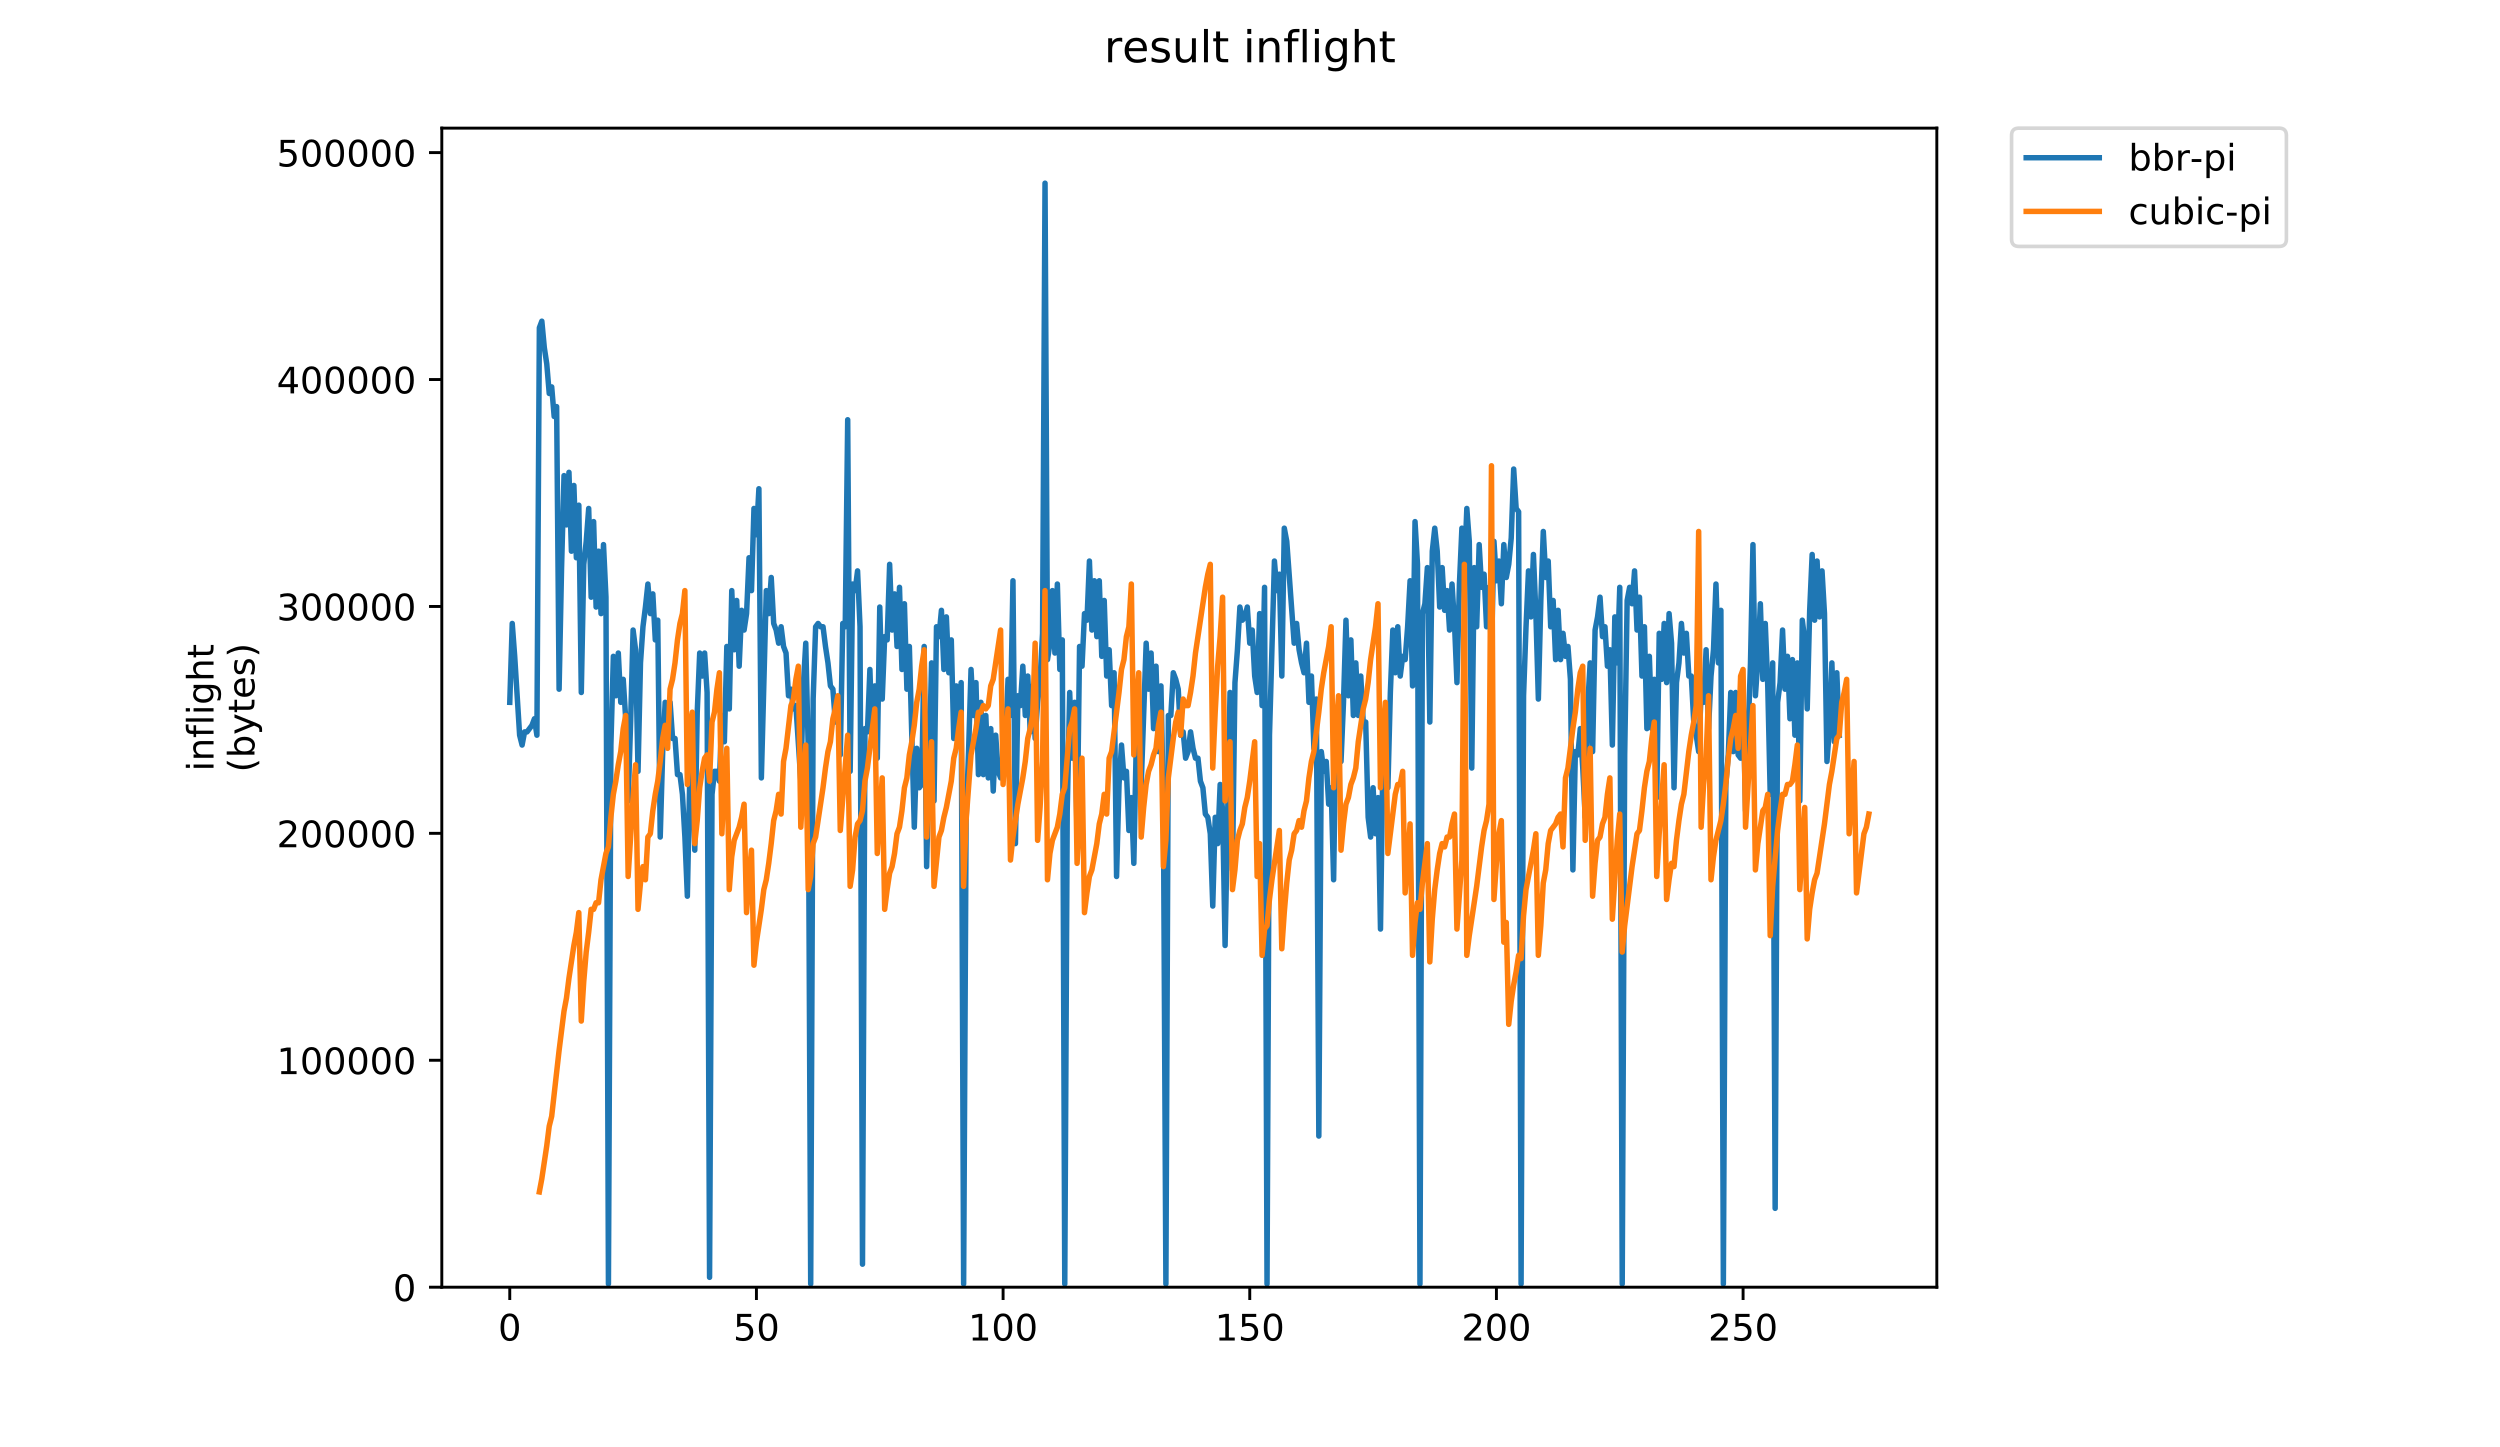 <?xml version="1.0" encoding="utf-8" standalone="no"?>
<!DOCTYPE svg PUBLIC "-//W3C//DTD SVG 1.1//EN"
  "http://www.w3.org/Graphics/SVG/1.1/DTD/svg11.dtd">
<!-- Created with matplotlib (https://matplotlib.org/) -->
<svg height="396pt" version="1.1" viewBox="0 0 684 396" width="684pt" xmlns="http://www.w3.org/2000/svg" xmlns:xlink="http://www.w3.org/1999/xlink">
 <defs>
  <style type="text/css">
*{stroke-linecap:butt;stroke-linejoin:round;}
  </style>
 </defs>
 <g id="figure_1">
  <g id="patch_1">
   <path d="M 0 396 
L 684 396 
L 684 0 
L 0 0 
z
" style="fill:#ffffff;"/>
  </g>
  <g id="axes_1">
   <g id="patch_2">
    <path d="M 120.879 352.174 
L 529.913 352.174 
L 529.913 35.062 
L 120.879 35.062 
z
" style="fill:#ffffff;"/>
   </g>
   <g id="matplotlib.axis_1">
    <g id="xtick_1">
     <g id="line2d_1">
      <defs>
       <path d="M 0 0 
L 0 3.5 
" id="m4c20ccc6e2" style="stroke:#000000;stroke-width:0.8;"/>
      </defs>
      <g>
       <use style="stroke:#000000;stroke-width:0.8;" x="139.471" xlink:href="#m4c20ccc6e2" y="352.174"/>
      </g>
     </g>
     <g id="text_1">
      <!-- 0 -->
      <defs>
       <path d="M 31.781 66.406 
Q 24.172 66.406 20.328 58.906 
Q 16.5 51.422 16.5 36.375 
Q 16.5 21.391 20.328 13.891 
Q 24.172 6.391 31.781 6.391 
Q 39.453 6.391 43.281 13.891 
Q 47.125 21.391 47.125 36.375 
Q 47.125 51.422 43.281 58.906 
Q 39.453 66.406 31.781 66.406 
z
M 31.781 74.219 
Q 44.047 74.219 50.516 64.516 
Q 56.984 54.828 56.984 36.375 
Q 56.984 17.969 50.516 8.266 
Q 44.047 -1.422 31.781 -1.422 
Q 19.531 -1.422 13.062 8.266 
Q 6.594 17.969 6.594 36.375 
Q 6.594 54.828 13.062 64.516 
Q 19.531 74.219 31.781 74.219 
z
" id="DejaVuSans-48"/>
      </defs>
      <g transform="translate(136.29 366.773)scale(0.1 -0.1)">
       <use xlink:href="#DejaVuSans-48"/>
      </g>
     </g>
    </g>
    <g id="xtick_2">
     <g id="line2d_2">
      <g>
       <use style="stroke:#000000;stroke-width:0.8;" x="206.959" xlink:href="#m4c20ccc6e2" y="352.174"/>
      </g>
     </g>
     <g id="text_2">
      <!-- 50 -->
      <defs>
       <path d="M 10.797 72.906 
L 49.516 72.906 
L 49.516 64.594 
L 19.828 64.594 
L 19.828 46.734 
Q 21.969 47.469 24.109 47.828 
Q 26.266 48.188 28.422 48.188 
Q 40.625 48.188 47.75 41.5 
Q 54.891 34.812 54.891 23.391 
Q 54.891 11.625 47.562 5.094 
Q 40.234 -1.422 26.906 -1.422 
Q 22.312 -1.422 17.547 -0.641 
Q 12.797 0.141 7.719 1.703 
L 7.719 11.625 
Q 12.109 9.234 16.797 8.062 
Q 21.484 6.891 26.703 6.891 
Q 35.156 6.891 40.078 11.328 
Q 45.016 15.766 45.016 23.391 
Q 45.016 31 40.078 35.438 
Q 35.156 39.891 26.703 39.891 
Q 22.75 39.891 18.812 39.016 
Q 14.891 38.141 10.797 36.281 
z
" id="DejaVuSans-53"/>
      </defs>
      <g transform="translate(200.596 366.773)scale(0.1 -0.1)">
       <use xlink:href="#DejaVuSans-53"/>
       <use x="63.623" xlink:href="#DejaVuSans-48"/>
      </g>
     </g>
    </g>
    <g id="xtick_3">
     <g id="line2d_3">
      <g>
       <use style="stroke:#000000;stroke-width:0.8;" x="274.446" xlink:href="#m4c20ccc6e2" y="352.174"/>
      </g>
     </g>
     <g id="text_3">
      <!-- 100 -->
      <defs>
       <path d="M 12.406 8.297 
L 28.516 8.297 
L 28.516 63.922 
L 10.984 60.406 
L 10.984 69.391 
L 28.422 72.906 
L 38.281 72.906 
L 38.281 8.297 
L 54.391 8.297 
L 54.391 0 
L 12.406 0 
z
" id="DejaVuSans-49"/>
      </defs>
      <g transform="translate(264.902 366.773)scale(0.1 -0.1)">
       <use xlink:href="#DejaVuSans-49"/>
       <use x="63.623" xlink:href="#DejaVuSans-48"/>
       <use x="127.246" xlink:href="#DejaVuSans-48"/>
      </g>
     </g>
    </g>
    <g id="xtick_4">
     <g id="line2d_4">
      <g>
       <use style="stroke:#000000;stroke-width:0.8;" x="341.934" xlink:href="#m4c20ccc6e2" y="352.174"/>
      </g>
     </g>
     <g id="text_4">
      <!-- 150 -->
      <g transform="translate(332.39 366.773)scale(0.1 -0.1)">
       <use xlink:href="#DejaVuSans-49"/>
       <use x="63.623" xlink:href="#DejaVuSans-53"/>
       <use x="127.246" xlink:href="#DejaVuSans-48"/>
      </g>
     </g>
    </g>
    <g id="xtick_5">
     <g id="line2d_5">
      <g>
       <use style="stroke:#000000;stroke-width:0.8;" x="409.421" xlink:href="#m4c20ccc6e2" y="352.174"/>
      </g>
     </g>
     <g id="text_5">
      <!-- 200 -->
      <defs>
       <path d="M 19.188 8.297 
L 53.609 8.297 
L 53.609 0 
L 7.328 0 
L 7.328 8.297 
Q 12.938 14.109 22.625 23.891 
Q 32.328 33.688 34.812 36.531 
Q 39.547 41.844 41.422 45.531 
Q 43.312 49.219 43.312 52.781 
Q 43.312 58.594 39.234 62.25 
Q 35.156 65.922 28.609 65.922 
Q 23.969 65.922 18.812 64.312 
Q 13.672 62.703 7.812 59.422 
L 7.812 69.391 
Q 13.766 71.781 18.938 73 
Q 24.125 74.219 28.422 74.219 
Q 39.75 74.219 46.484 68.547 
Q 53.219 62.891 53.219 53.422 
Q 53.219 48.922 51.531 44.891 
Q 49.859 40.875 45.406 35.406 
Q 44.188 33.984 37.641 27.219 
Q 31.109 20.453 19.188 8.297 
z
" id="DejaVuSans-50"/>
      </defs>
      <g transform="translate(399.877 366.773)scale(0.1 -0.1)">
       <use xlink:href="#DejaVuSans-50"/>
       <use x="63.623" xlink:href="#DejaVuSans-48"/>
       <use x="127.246" xlink:href="#DejaVuSans-48"/>
      </g>
     </g>
    </g>
    <g id="xtick_6">
     <g id="line2d_6">
      <g>
       <use style="stroke:#000000;stroke-width:0.8;" x="476.909" xlink:href="#m4c20ccc6e2" y="352.174"/>
      </g>
     </g>
     <g id="text_6">
      <!-- 250 -->
      <g transform="translate(467.365 366.773)scale(0.1 -0.1)">
       <use xlink:href="#DejaVuSans-50"/>
       <use x="63.623" xlink:href="#DejaVuSans-53"/>
       <use x="127.246" xlink:href="#DejaVuSans-48"/>
      </g>
     </g>
    </g>
   </g>
   <g id="matplotlib.axis_2">
    <g id="ytick_1">
     <g id="line2d_7">
      <defs>
       <path d="M 0 0 
L -3.5 0 
" id="mc39ac10257" style="stroke:#000000;stroke-width:0.8;"/>
      </defs>
      <g>
       <use style="stroke:#000000;stroke-width:0.8;" x="120.879" xlink:href="#mc39ac10257" y="352.174"/>
      </g>
     </g>
     <g id="text_7">
      <!-- 0 -->
      <g transform="translate(107.516 355.973)scale(0.1 -0.1)">
       <use xlink:href="#DejaVuSans-48"/>
      </g>
     </g>
    </g>
    <g id="ytick_2">
     <g id="line2d_8">
      <g>
       <use style="stroke:#000000;stroke-width:0.8;" x="120.879" xlink:href="#mc39ac10257" y="290.091"/>
      </g>
     </g>
     <g id="text_8">
      <!-- 100000 -->
      <g transform="translate(75.704 293.89)scale(0.1 -0.1)">
       <use xlink:href="#DejaVuSans-49"/>
       <use x="63.623" xlink:href="#DejaVuSans-48"/>
       <use x="127.246" xlink:href="#DejaVuSans-48"/>
       <use x="190.869" xlink:href="#DejaVuSans-48"/>
       <use x="254.492" xlink:href="#DejaVuSans-48"/>
       <use x="318.115" xlink:href="#DejaVuSans-48"/>
      </g>
     </g>
    </g>
    <g id="ytick_3">
     <g id="line2d_9">
      <g>
       <use style="stroke:#000000;stroke-width:0.8;" x="120.879" xlink:href="#mc39ac10257" y="228.007"/>
      </g>
     </g>
     <g id="text_9">
      <!-- 200000 -->
      <g transform="translate(75.704 231.806)scale(0.1 -0.1)">
       <use xlink:href="#DejaVuSans-50"/>
       <use x="63.623" xlink:href="#DejaVuSans-48"/>
       <use x="127.246" xlink:href="#DejaVuSans-48"/>
       <use x="190.869" xlink:href="#DejaVuSans-48"/>
       <use x="254.492" xlink:href="#DejaVuSans-48"/>
       <use x="318.115" xlink:href="#DejaVuSans-48"/>
      </g>
     </g>
    </g>
    <g id="ytick_4">
     <g id="line2d_10">
      <g>
       <use style="stroke:#000000;stroke-width:0.8;" x="120.879" xlink:href="#mc39ac10257" y="165.923"/>
      </g>
     </g>
     <g id="text_10">
      <!-- 300000 -->
      <defs>
       <path d="M 40.578 39.312 
Q 47.656 37.797 51.625 33 
Q 55.609 28.219 55.609 21.188 
Q 55.609 10.406 48.188 4.484 
Q 40.766 -1.422 27.094 -1.422 
Q 22.516 -1.422 17.656 -0.516 
Q 12.797 0.391 7.625 2.203 
L 7.625 11.719 
Q 11.719 9.328 16.594 8.109 
Q 21.484 6.891 26.812 6.891 
Q 36.078 6.891 40.938 10.547 
Q 45.797 14.203 45.797 21.188 
Q 45.797 27.641 41.281 31.266 
Q 36.766 34.906 28.719 34.906 
L 20.219 34.906 
L 20.219 43.016 
L 29.109 43.016 
Q 36.375 43.016 40.234 45.922 
Q 44.094 48.828 44.094 54.297 
Q 44.094 59.906 40.109 62.906 
Q 36.141 65.922 28.719 65.922 
Q 24.656 65.922 20.016 65.031 
Q 15.375 64.156 9.812 62.312 
L 9.812 71.094 
Q 15.438 72.656 20.344 73.438 
Q 25.25 74.219 29.594 74.219 
Q 40.828 74.219 47.359 69.109 
Q 53.906 64.016 53.906 55.328 
Q 53.906 49.266 50.438 45.094 
Q 46.969 40.922 40.578 39.312 
z
" id="DejaVuSans-51"/>
      </defs>
      <g transform="translate(75.704 169.723)scale(0.1 -0.1)">
       <use xlink:href="#DejaVuSans-51"/>
       <use x="63.623" xlink:href="#DejaVuSans-48"/>
       <use x="127.246" xlink:href="#DejaVuSans-48"/>
       <use x="190.869" xlink:href="#DejaVuSans-48"/>
       <use x="254.492" xlink:href="#DejaVuSans-48"/>
       <use x="318.115" xlink:href="#DejaVuSans-48"/>
      </g>
     </g>
    </g>
    <g id="ytick_5">
     <g id="line2d_11">
      <g>
       <use style="stroke:#000000;stroke-width:0.8;" x="120.879" xlink:href="#mc39ac10257" y="103.84"/>
      </g>
     </g>
     <g id="text_11">
      <!-- 400000 -->
      <defs>
       <path d="M 37.797 64.312 
L 12.891 25.391 
L 37.797 25.391 
z
M 35.203 72.906 
L 47.609 72.906 
L 47.609 25.391 
L 58.016 25.391 
L 58.016 17.188 
L 47.609 17.188 
L 47.609 0 
L 37.797 0 
L 37.797 17.188 
L 4.891 17.188 
L 4.891 26.703 
z
" id="DejaVuSans-52"/>
      </defs>
      <g transform="translate(75.704 107.639)scale(0.1 -0.1)">
       <use xlink:href="#DejaVuSans-52"/>
       <use x="63.623" xlink:href="#DejaVuSans-48"/>
       <use x="127.246" xlink:href="#DejaVuSans-48"/>
       <use x="190.869" xlink:href="#DejaVuSans-48"/>
       <use x="254.492" xlink:href="#DejaVuSans-48"/>
       <use x="318.115" xlink:href="#DejaVuSans-48"/>
      </g>
     </g>
    </g>
    <g id="ytick_6">
     <g id="line2d_12">
      <g>
       <use style="stroke:#000000;stroke-width:0.8;" x="120.879" xlink:href="#mc39ac10257" y="41.756"/>
      </g>
     </g>
     <g id="text_12">
      <!-- 500000 -->
      <g transform="translate(75.704 45.556)scale(0.1 -0.1)">
       <use xlink:href="#DejaVuSans-53"/>
       <use x="63.623" xlink:href="#DejaVuSans-48"/>
       <use x="127.246" xlink:href="#DejaVuSans-48"/>
       <use x="190.869" xlink:href="#DejaVuSans-48"/>
       <use x="254.492" xlink:href="#DejaVuSans-48"/>
       <use x="318.115" xlink:href="#DejaVuSans-48"/>
      </g>
     </g>
    </g>
    <g id="text_13">
     <!-- inflight -->
     <defs>
      <path d="M 9.422 54.688 
L 18.406 54.688 
L 18.406 0 
L 9.422 0 
z
M 9.422 75.984 
L 18.406 75.984 
L 18.406 64.594 
L 9.422 64.594 
z
" id="DejaVuSans-105"/>
      <path d="M 54.891 33.016 
L 54.891 0 
L 45.906 0 
L 45.906 32.719 
Q 45.906 40.484 42.875 44.328 
Q 39.844 48.188 33.797 48.188 
Q 26.516 48.188 22.312 43.547 
Q 18.109 38.922 18.109 30.906 
L 18.109 0 
L 9.078 0 
L 9.078 54.688 
L 18.109 54.688 
L 18.109 46.188 
Q 21.344 51.125 25.703 53.562 
Q 30.078 56 35.797 56 
Q 45.219 56 50.047 50.172 
Q 54.891 44.344 54.891 33.016 
z
" id="DejaVuSans-110"/>
      <path d="M 37.109 75.984 
L 37.109 68.5 
L 28.516 68.5 
Q 23.688 68.5 21.797 66.547 
Q 19.922 64.594 19.922 59.516 
L 19.922 54.688 
L 34.719 54.688 
L 34.719 47.703 
L 19.922 47.703 
L 19.922 0 
L 10.891 0 
L 10.891 47.703 
L 2.297 47.703 
L 2.297 54.688 
L 10.891 54.688 
L 10.891 58.5 
Q 10.891 67.625 15.141 71.797 
Q 19.391 75.984 28.609 75.984 
z
" id="DejaVuSans-102"/>
      <path d="M 9.422 75.984 
L 18.406 75.984 
L 18.406 0 
L 9.422 0 
z
" id="DejaVuSans-108"/>
      <path d="M 45.406 27.984 
Q 45.406 37.75 41.375 43.109 
Q 37.359 48.484 30.078 48.484 
Q 22.859 48.484 18.828 43.109 
Q 14.797 37.75 14.797 27.984 
Q 14.797 18.266 18.828 12.891 
Q 22.859 7.516 30.078 7.516 
Q 37.359 7.516 41.375 12.891 
Q 45.406 18.266 45.406 27.984 
z
M 54.391 6.781 
Q 54.391 -7.172 48.188 -13.984 
Q 42 -20.797 29.203 -20.797 
Q 24.469 -20.797 20.266 -20.094 
Q 16.062 -19.391 12.109 -17.922 
L 12.109 -9.188 
Q 16.062 -11.328 19.922 -12.344 
Q 23.781 -13.375 27.781 -13.375 
Q 36.625 -13.375 41.016 -8.766 
Q 45.406 -4.156 45.406 5.172 
L 45.406 9.625 
Q 42.625 4.781 38.281 2.391 
Q 33.938 0 27.875 0 
Q 17.828 0 11.672 7.656 
Q 5.516 15.328 5.516 27.984 
Q 5.516 40.672 11.672 48.328 
Q 17.828 56 27.875 56 
Q 33.938 56 38.281 53.609 
Q 42.625 51.219 45.406 46.391 
L 45.406 54.688 
L 54.391 54.688 
z
" id="DejaVuSans-103"/>
      <path d="M 54.891 33.016 
L 54.891 0 
L 45.906 0 
L 45.906 32.719 
Q 45.906 40.484 42.875 44.328 
Q 39.844 48.188 33.797 48.188 
Q 26.516 48.188 22.312 43.547 
Q 18.109 38.922 18.109 30.906 
L 18.109 0 
L 9.078 0 
L 9.078 75.984 
L 18.109 75.984 
L 18.109 46.188 
Q 21.344 51.125 25.703 53.562 
Q 30.078 56 35.797 56 
Q 45.219 56 50.047 50.172 
Q 54.891 44.344 54.891 33.016 
z
" id="DejaVuSans-104"/>
      <path d="M 18.312 70.219 
L 18.312 54.688 
L 36.812 54.688 
L 36.812 47.703 
L 18.312 47.703 
L 18.312 18.016 
Q 18.312 11.328 20.141 9.422 
Q 21.969 7.516 27.594 7.516 
L 36.812 7.516 
L 36.812 0 
L 27.594 0 
Q 17.188 0 13.234 3.875 
Q 9.281 7.766 9.281 18.016 
L 9.281 47.703 
L 2.688 47.703 
L 2.688 54.688 
L 9.281 54.688 
L 9.281 70.219 
z
" id="DejaVuSans-116"/>
     </defs>
     <g transform="translate(58.426 211.018)rotate(-90)scale(0.1 -0.1)">
      <use xlink:href="#DejaVuSans-105"/>
      <use x="27.783" xlink:href="#DejaVuSans-110"/>
      <use x="91.162" xlink:href="#DejaVuSans-102"/>
      <use x="126.367" xlink:href="#DejaVuSans-108"/>
      <use x="154.15" xlink:href="#DejaVuSans-105"/>
      <use x="181.934" xlink:href="#DejaVuSans-103"/>
      <use x="245.41" xlink:href="#DejaVuSans-104"/>
      <use x="308.789" xlink:href="#DejaVuSans-116"/>
     </g>
     <!-- (bytes) -->
     <defs>
      <path d="M 31 75.875 
Q 24.469 64.656 21.281 53.656 
Q 18.109 42.672 18.109 31.391 
Q 18.109 20.125 21.312 9.062 
Q 24.516 -2 31 -13.188 
L 23.188 -13.188 
Q 15.875 -1.703 12.234 9.375 
Q 8.594 20.453 8.594 31.391 
Q 8.594 42.281 12.203 53.312 
Q 15.828 64.359 23.188 75.875 
z
" id="DejaVuSans-40"/>
      <path d="M 48.688 27.297 
Q 48.688 37.203 44.609 42.844 
Q 40.531 48.484 33.406 48.484 
Q 26.266 48.484 22.188 42.844 
Q 18.109 37.203 18.109 27.297 
Q 18.109 17.391 22.188 11.75 
Q 26.266 6.109 33.406 6.109 
Q 40.531 6.109 44.609 11.75 
Q 48.688 17.391 48.688 27.297 
z
M 18.109 46.391 
Q 20.953 51.266 25.266 53.625 
Q 29.594 56 35.594 56 
Q 45.562 56 51.781 48.094 
Q 58.016 40.188 58.016 27.297 
Q 58.016 14.406 51.781 6.484 
Q 45.562 -1.422 35.594 -1.422 
Q 29.594 -1.422 25.266 0.953 
Q 20.953 3.328 18.109 8.203 
L 18.109 0 
L 9.078 0 
L 9.078 75.984 
L 18.109 75.984 
z
" id="DejaVuSans-98"/>
      <path d="M 32.172 -5.078 
Q 28.375 -14.844 24.75 -17.812 
Q 21.141 -20.797 15.094 -20.797 
L 7.906 -20.797 
L 7.906 -13.281 
L 13.188 -13.281 
Q 16.891 -13.281 18.938 -11.516 
Q 21 -9.766 23.484 -3.219 
L 25.094 0.875 
L 2.984 54.688 
L 12.5 54.688 
L 29.594 11.922 
L 46.688 54.688 
L 56.203 54.688 
z
" id="DejaVuSans-121"/>
      <path d="M 56.203 29.594 
L 56.203 25.203 
L 14.891 25.203 
Q 15.484 15.922 20.484 11.062 
Q 25.484 6.203 34.422 6.203 
Q 39.594 6.203 44.453 7.469 
Q 49.312 8.734 54.109 11.281 
L 54.109 2.781 
Q 49.266 0.734 44.188 -0.344 
Q 39.109 -1.422 33.891 -1.422 
Q 20.797 -1.422 13.156 6.188 
Q 5.516 13.812 5.516 26.812 
Q 5.516 40.234 12.766 48.109 
Q 20.016 56 32.328 56 
Q 43.359 56 49.781 48.891 
Q 56.203 41.797 56.203 29.594 
z
M 47.219 32.234 
Q 47.125 39.594 43.094 43.984 
Q 39.062 48.391 32.422 48.391 
Q 24.906 48.391 20.391 44.141 
Q 15.875 39.891 15.188 32.172 
z
" id="DejaVuSans-101"/>
      <path d="M 44.281 53.078 
L 44.281 44.578 
Q 40.484 46.531 36.375 47.5 
Q 32.281 48.484 27.875 48.484 
Q 21.188 48.484 17.844 46.438 
Q 14.5 44.391 14.5 40.281 
Q 14.5 37.156 16.891 35.375 
Q 19.281 33.594 26.516 31.984 
L 29.594 31.297 
Q 39.156 29.25 43.188 25.516 
Q 47.219 21.781 47.219 15.094 
Q 47.219 7.469 41.188 3.016 
Q 35.156 -1.422 24.609 -1.422 
Q 20.219 -1.422 15.453 -0.562 
Q 10.688 0.297 5.422 2 
L 5.422 11.281 
Q 10.406 8.688 15.234 7.391 
Q 20.062 6.109 24.812 6.109 
Q 31.156 6.109 34.562 8.281 
Q 37.984 10.453 37.984 14.406 
Q 37.984 18.062 35.516 20.016 
Q 33.062 21.969 24.703 23.781 
L 21.578 24.516 
Q 13.234 26.266 9.516 29.906 
Q 5.812 33.547 5.812 39.891 
Q 5.812 47.609 11.281 51.797 
Q 16.75 56 26.812 56 
Q 31.781 56 36.172 55.266 
Q 40.578 54.547 44.281 53.078 
z
" id="DejaVuSans-115"/>
      <path d="M 8.016 75.875 
L 15.828 75.875 
Q 23.141 64.359 26.781 53.312 
Q 30.422 42.281 30.422 31.391 
Q 30.422 20.453 26.781 9.375 
Q 23.141 -1.703 15.828 -13.188 
L 8.016 -13.188 
Q 14.5 -2 17.703 9.062 
Q 20.906 20.125 20.906 31.391 
Q 20.906 42.672 17.703 53.656 
Q 14.5 64.656 8.016 75.875 
z
" id="DejaVuSans-41"/>
     </defs>
     <g transform="translate(69.624 211.295)rotate(-90)scale(0.1 -0.1)">
      <use xlink:href="#DejaVuSans-40"/>
      <use x="39.014" xlink:href="#DejaVuSans-98"/>
      <use x="102.49" xlink:href="#DejaVuSans-121"/>
      <use x="161.67" xlink:href="#DejaVuSans-116"/>
      <use x="200.879" xlink:href="#DejaVuSans-101"/>
      <use x="262.402" xlink:href="#DejaVuSans-115"/>
      <use x="314.502" xlink:href="#DejaVuSans-41"/>
     </g>
    </g>
   </g>
   <g id="line2d_13">
    <path clip-path="url(#p85353bf2c6)" d="M 139.471 192.158 
L 140.146 170.582 
L 140.821 179.572 
L 142.171 201.147 
L 142.845 203.844 
L 143.52 200.248 
L 144.195 200.248 
L 145.545 198.45 
L 146.22 196.652 
L 146.895 201.147 
L 147.57 89.675 
L 148.244 87.877 
L 148.919 95.069 
L 149.594 99.564 
L 150.269 107.654 
L 150.944 105.856 
L 151.619 113.947 
L 152.294 111.25 
L 152.969 188.562 
L 153.643 155.3 
L 154.318 130.129 
L 154.993 143.613 
L 155.668 129.23 
L 156.343 150.805 
L 157.018 132.825 
L 157.693 152.603 
L 158.368 138.219 
L 159.042 189.461 
L 159.717 154.401 
L 160.392 148.108 
L 161.067 139.118 
L 161.742 163.39 
L 162.417 142.714 
L 163.092 166.087 
L 163.767 150.805 
L 164.441 167.885 
L 165.116 149.007 
L 165.791 163.39 
L 166.466 351.275 
L 167.141 203.844 
L 167.816 179.572 
L 168.491 190.36 
L 169.166 178.673 
L 169.84 192.158 
L 170.515 185.865 
L 171.19 196.652 
L 171.865 219.127 
L 172.54 197.551 
L 173.215 172.38 
L 173.89 177.774 
L 174.565 211.036 
L 175.239 181.37 
L 175.914 171.481 
L 176.589 166.087 
L 177.264 159.795 
L 177.939 167.885 
L 178.614 162.491 
L 179.289 175.077 
L 179.964 169.683 
L 180.638 229.015 
L 181.313 205.642 
L 181.988 192.158 
L 182.663 195.753 
L 183.338 192.158 
L 184.013 202.046 
L 184.688 202.046 
L 185.363 211.935 
L 186.037 211.935 
L 186.712 217.329 
L 187.387 229.015 
L 188.062 245.197 
L 188.737 211.935 
L 189.412 207.44 
L 190.087 232.611 
L 190.762 194.854 
L 191.436 178.673 
L 192.111 184.966 
L 192.786 178.673 
L 193.461 189.461 
L 194.136 349.477 
L 194.811 217.329 
L 195.486 211.036 
L 196.161 211.036 
L 196.835 213.733 
L 197.51 195.753 
L 198.185 202.945 
L 198.86 176.875 
L 199.535 193.955 
L 200.21 161.593 
L 200.885 177.774 
L 201.56 164.289 
L 202.234 182.269 
L 202.909 166.986 
L 203.584 172.38 
L 204.259 167.885 
L 204.934 152.603 
L 205.609 161.593 
L 206.284 139.118 
L 206.959 146.31 
L 207.633 133.724 
L 208.308 212.834 
L 209.658 161.593 
L 210.333 167.885 
L 211.008 157.997 
L 211.683 170.582 
L 212.358 172.38 
L 213.032 175.976 
L 213.707 171.481 
L 214.382 176.875 
L 215.057 178.673 
L 215.732 190.36 
L 216.407 188.562 
L 217.082 193.955 
L 217.757 193.056 
L 219.106 213.733 
L 219.781 187.663 
L 220.456 175.976 
L 221.131 204.743 
L 221.806 351.275 
L 222.481 191.259 
L 223.156 171.481 
L 223.83 170.582 
L 224.505 171.481 
L 225.18 171.481 
L 225.855 176.875 
L 226.53 181.37 
L 227.205 187.663 
L 227.88 188.562 
L 228.555 197.551 
L 229.229 192.158 
L 229.904 206.541 
L 230.579 170.582 
L 231.254 171.481 
L 231.929 114.846 
L 232.604 211.036 
L 233.279 159.795 
L 233.954 161.593 
L 234.628 156.199 
L 235.303 171.481 
L 235.978 345.881 
L 236.653 199.349 
L 237.328 200.248 
L 238.003 183.168 
L 238.678 203.844 
L 239.353 187.663 
L 240.027 207.44 
L 240.702 166.087 
L 241.377 191.259 
L 242.052 174.178 
L 242.727 175.077 
L 243.402 154.401 
L 244.077 172.38 
L 244.752 162.491 
L 245.426 176.875 
L 246.101 160.694 
L 246.776 183.168 
L 247.451 165.188 
L 248.126 188.562 
L 248.801 176.875 
L 250.151 226.318 
L 250.825 204.743 
L 251.5 215.531 
L 252.175 214.632 
L 252.85 176.875 
L 253.525 237.106 
L 254.875 181.37 
L 255.55 219.127 
L 256.224 171.481 
L 256.899 174.178 
L 257.574 166.986 
L 258.249 183.168 
L 258.924 168.784 
L 259.599 184.067 
L 260.274 175.077 
L 260.949 202.046 
L 261.623 187.663 
L 262.298 198.45 
L 262.973 186.764 
L 263.648 351.275 
L 264.323 224.52 
L 264.998 205.642 
L 265.673 183.168 
L 266.348 195.753 
L 267.022 186.764 
L 267.697 211.935 
L 268.372 192.158 
L 269.047 211.935 
L 269.722 195.753 
L 270.397 212.834 
L 271.072 199.349 
L 271.747 216.43 
L 272.421 201.147 
L 273.096 211.036 
L 273.771 212.834 
L 274.446 210.137 
L 275.121 202.945 
L 275.796 185.865 
L 276.471 195.753 
L 277.146 158.896 
L 277.82 230.813 
L 278.495 190.36 
L 279.17 193.056 
L 279.845 182.269 
L 280.52 195.753 
L 281.195 184.966 
L 281.87 200.248 
L 282.545 187.663 
L 283.219 202.046 
L 283.894 192.158 
L 284.569 185.865 
L 285.244 173.279 
L 285.919 50.12 
L 286.594 180.471 
L 287.269 175.976 
L 287.944 161.593 
L 288.618 178.673 
L 289.293 159.795 
L 289.968 183.168 
L 290.643 175.077 
L 291.318 351.275 
L 291.993 221.824 
L 292.668 189.461 
L 293.343 207.44 
L 294.017 192.158 
L 294.692 229.015 
L 295.367 176.875 
L 296.042 182.269 
L 296.717 167.885 
L 297.392 169.683 
L 298.067 153.502 
L 298.742 172.38 
L 299.416 158.896 
L 300.091 174.178 
L 300.766 158.896 
L 301.441 179.572 
L 302.116 164.289 
L 302.791 184.966 
L 303.466 177.774 
L 304.141 193.056 
L 304.815 184.067 
L 305.49 239.803 
L 306.165 214.632 
L 306.84 203.844 
L 307.515 212.834 
L 308.19 211.036 
L 308.865 227.217 
L 309.54 218.228 
L 310.214 236.207 
L 310.889 202.945 
L 312.239 214.632 
L 313.589 175.976 
L 314.264 188.562 
L 314.939 178.673 
L 315.613 199.349 
L 316.288 182.269 
L 316.963 205.642 
L 317.638 187.663 
L 318.313 221.824 
L 318.988 351.275 
L 319.663 195.753 
L 320.338 195.753 
L 321.012 184.067 
L 321.687 185.865 
L 322.362 188.562 
L 323.037 201.147 
L 323.712 200.248 
L 324.387 207.44 
L 325.062 205.642 
L 325.737 200.248 
L 326.411 204.743 
L 327.086 207.44 
L 327.761 207.44 
L 328.436 213.733 
L 329.111 215.531 
L 329.786 222.722 
L 330.461 223.621 
L 331.136 228.116 
L 331.81 247.894 
L 332.485 223.621 
L 333.16 230.813 
L 333.835 214.632 
L 334.51 221.824 
L 335.185 258.681 
L 336.535 189.461 
L 337.209 238.005 
L 337.884 186.764 
L 338.559 177.774 
L 339.234 166.087 
L 339.909 169.683 
L 340.584 168.784 
L 341.259 166.087 
L 341.934 175.976 
L 342.608 172.38 
L 343.283 184.966 
L 343.958 189.461 
L 344.633 167.885 
L 345.308 193.056 
L 345.983 160.694 
L 346.658 351.275 
L 347.333 201.147 
L 348.682 153.502 
L 349.357 161.593 
L 350.032 157.098 
L 350.707 184.966 
L 351.382 144.512 
L 352.057 148.108 
L 354.081 175.976 
L 354.756 170.582 
L 355.431 177.774 
L 356.106 181.37 
L 356.781 184.067 
L 357.456 175.976 
L 358.131 192.158 
L 358.805 184.966 
L 359.48 204.743 
L 360.155 191.259 
L 360.83 310.822 
L 361.505 205.642 
L 362.18 211.036 
L 362.855 208.339 
L 363.53 220.026 
L 364.204 215.531 
L 364.879 240.702 
L 365.554 194.854 
L 366.904 208.339 
L 367.579 192.158 
L 368.254 169.683 
L 368.929 190.36 
L 369.603 175.077 
L 370.278 195.753 
L 370.953 181.37 
L 371.628 195.753 
L 372.303 184.966 
L 372.978 197.551 
L 373.653 197.551 
L 374.328 223.621 
L 375.002 229.015 
L 375.677 215.531 
L 376.352 228.116 
L 377.027 218.228 
L 377.702 254.186 
L 378.377 206.541 
L 379.052 210.137 
L 379.727 215.531 
L 380.401 189.461 
L 381.076 172.38 
L 381.751 184.067 
L 382.426 171.481 
L 383.101 184.966 
L 383.776 179.572 
L 384.451 180.471 
L 385.126 171.481 
L 385.8 158.896 
L 386.475 187.663 
L 387.15 142.714 
L 387.825 154.401 
L 388.5 351.275 
L 389.175 167.885 
L 389.85 165.188 
L 390.525 155.3 
L 391.199 197.551 
L 391.874 150.805 
L 392.549 144.512 
L 393.224 150.805 
L 393.899 166.087 
L 394.574 155.3 
L 395.249 166.986 
L 395.924 161.593 
L 396.598 172.38 
L 397.273 159.795 
L 397.948 170.582 
L 398.623 186.764 
L 399.298 159.795 
L 399.973 144.512 
L 400.648 156.199 
L 401.323 139.118 
L 401.997 148.108 
L 402.672 210.137 
L 403.347 155.3 
L 404.022 171.481 
L 404.697 149.007 
L 405.372 160.694 
L 406.047 157.098 
L 406.722 171.481 
L 407.396 160.694 
L 408.071 178.673 
L 408.746 148.108 
L 409.421 158.896 
L 410.096 153.502 
L 410.771 165.188 
L 411.446 149.007 
L 412.121 157.997 
L 412.795 154.401 
L 413.47 147.209 
L 414.145 128.331 
L 414.82 139.118 
L 415.495 140.017 
L 416.17 351.275 
L 416.845 190.36 
L 417.52 171.481 
L 418.194 156.199 
L 418.869 168.784 
L 419.544 151.704 
L 420.219 167.885 
L 420.894 191.259 
L 421.569 164.289 
L 422.244 145.411 
L 422.919 157.997 
L 423.593 153.502 
L 424.268 171.481 
L 424.943 164.289 
L 425.618 180.471 
L 426.293 166.986 
L 426.968 180.471 
L 427.643 173.279 
L 428.318 179.572 
L 428.992 176.875 
L 429.667 185.865 
L 430.342 238.005 
L 431.017 205.642 
L 431.692 206.541 
L 432.367 199.349 
L 433.042 210.137 
L 433.717 223.621 
L 434.391 193.056 
L 435.066 181.37 
L 435.741 205.642 
L 436.416 172.38 
L 437.091 168.784 
L 437.766 163.39 
L 438.441 174.178 
L 439.116 171.481 
L 439.79 182.269 
L 440.465 177.774 
L 441.14 203.844 
L 441.815 168.784 
L 442.49 181.37 
L 443.165 160.694 
L 443.84 351.275 
L 444.515 206.541 
L 445.189 164.289 
L 445.864 160.694 
L 446.539 165.188 
L 447.214 156.199 
L 447.889 172.38 
L 448.564 163.39 
L 449.239 184.966 
L 449.914 171.481 
L 450.588 199.349 
L 451.263 179.572 
L 451.938 199.349 
L 452.613 185.865 
L 453.288 218.228 
L 453.963 173.279 
L 454.638 185.865 
L 455.313 170.582 
L 455.987 186.764 
L 456.662 167.885 
L 457.337 175.976 
L 458.012 215.531 
L 458.687 186.764 
L 459.362 181.37 
L 460.037 170.582 
L 460.712 178.673 
L 461.386 173.279 
L 462.061 184.966 
L 462.736 184.966 
L 463.411 197.551 
L 464.086 201.147 
L 464.761 205.642 
L 465.436 189.461 
L 466.111 192.158 
L 466.785 177.774 
L 467.46 199.349 
L 468.135 184.966 
L 468.81 177.774 
L 469.485 159.795 
L 470.16 181.37 
L 470.835 166.986 
L 471.51 351.275 
L 472.184 214.632 
L 472.859 206.541 
L 473.534 189.461 
L 474.209 205.642 
L 474.884 189.461 
L 475.559 206.541 
L 476.234 207.44 
L 476.909 191.259 
L 477.583 221.824 
L 478.933 181.37 
L 479.608 149.007 
L 480.283 190.36 
L 480.958 180.471 
L 481.633 165.188 
L 482.308 185.865 
L 482.982 170.582 
L 483.657 187.663 
L 484.332 217.329 
L 485.007 181.37 
L 485.682 330.599 
L 486.357 192.158 
L 487.032 186.764 
L 487.707 172.38 
L 488.381 188.562 
L 489.056 179.572 
L 489.731 196.652 
L 490.406 180.471 
L 491.081 201.147 
L 491.756 181.37 
L 492.431 219.127 
L 493.106 169.683 
L 493.78 175.077 
L 494.455 193.955 
L 495.13 166.986 
L 495.805 151.704 
L 496.48 169.683 
L 497.155 153.502 
L 497.83 168.784 
L 498.505 156.199 
L 499.179 167.885 
L 499.854 208.339 
L 500.529 199.349 
L 501.204 181.37 
L 501.879 202.945 
L 502.554 184.067 
L 503.229 201.147 
L 503.229 201.147 
" style="fill:none;stroke:#1f77b4;stroke-linecap:square;stroke-width:1.5;"/>
   </g>
   <g id="line2d_14">
    <path clip-path="url(#p85353bf2c6)" d="M 147.563 326.104 
L 148.238 322.508 
L 149.587 313.518 
L 150.262 308.125 
L 150.937 305.428 
L 152.962 287.448 
L 154.312 276.661 
L 154.986 273.065 
L 155.661 267.671 
L 157.011 258.681 
L 157.686 255.085 
L 158.361 249.692 
L 159.036 279.358 
L 159.711 268.57 
L 160.385 260.479 
L 161.06 255.085 
L 161.735 248.793 
L 162.41 248.793 
L 163.085 246.995 
L 163.76 246.995 
L 164.435 240.702 
L 165.784 233.51 
L 166.459 231.712 
L 167.134 223.621 
L 167.809 217.329 
L 168.484 213.733 
L 169.159 209.238 
L 169.834 205.642 
L 170.509 199.349 
L 171.183 195.753 
L 171.858 239.803 
L 173.208 218.228 
L 173.883 209.238 
L 174.558 248.793 
L 175.233 241.601 
L 175.908 237.106 
L 176.582 240.702 
L 177.257 229.015 
L 177.932 228.116 
L 178.607 221.824 
L 179.282 217.329 
L 179.957 213.733 
L 180.632 208.339 
L 181.307 202.046 
L 181.981 198.45 
L 182.656 204.743 
L 183.331 188.562 
L 184.006 185.865 
L 184.681 181.37 
L 185.356 175.077 
L 186.031 170.582 
L 186.706 167.885 
L 187.38 161.593 
L 188.055 214.632 
L 188.73 199.349 
L 189.405 194.854 
L 190.08 230.813 
L 190.755 224.52 
L 191.43 215.531 
L 192.105 211.036 
L 192.779 207.44 
L 193.454 206.541 
L 194.129 213.733 
L 194.804 197.551 
L 195.479 194.854 
L 196.154 188.562 
L 196.829 184.067 
L 197.504 228.116 
L 198.178 213.733 
L 198.853 204.743 
L 199.528 243.399 
L 200.203 234.409 
L 200.878 229.914 
L 202.228 226.318 
L 202.903 223.621 
L 203.577 220.026 
L 204.252 249.692 
L 204.927 239.803 
L 205.602 232.611 
L 206.277 264.075 
L 206.952 257.782 
L 208.302 248.793 
L 208.976 243.399 
L 209.651 240.702 
L 210.326 236.207 
L 211.001 230.813 
L 211.676 224.52 
L 212.351 221.824 
L 213.026 217.329 
L 213.701 222.722 
L 214.375 208.339 
L 215.05 204.743 
L 216.4 193.056 
L 217.075 191.259 
L 217.75 185.865 
L 218.425 182.269 
L 219.1 226.318 
L 219.774 213.733 
L 220.449 203.844 
L 221.124 243.399 
L 221.799 239.803 
L 222.474 230.813 
L 223.149 229.015 
L 225.173 215.531 
L 225.848 210.137 
L 226.523 205.642 
L 227.198 202.945 
L 227.873 196.652 
L 228.548 193.955 
L 229.223 190.36 
L 229.898 227.217 
L 231.922 201.147 
L 232.597 242.5 
L 233.272 238.005 
L 233.947 229.015 
L 234.622 225.419 
L 235.297 224.52 
L 235.971 221.824 
L 236.646 213.733 
L 237.321 210.137 
L 239.346 193.955 
L 240.021 233.51 
L 241.37 212.834 
L 242.045 248.793 
L 242.72 243.399 
L 243.395 238.904 
L 244.07 237.106 
L 244.745 233.51 
L 245.42 228.116 
L 246.095 226.318 
L 246.769 221.824 
L 247.444 215.531 
L 248.119 212.834 
L 248.794 206.541 
L 249.469 202.945 
L 250.144 198.45 
L 250.819 192.158 
L 251.494 188.562 
L 252.168 182.269 
L 252.843 177.774 
L 253.518 229.015 
L 254.193 213.733 
L 254.868 202.945 
L 255.543 242.5 
L 256.893 229.015 
L 257.567 227.217 
L 258.242 223.621 
L 258.917 220.925 
L 260.267 213.733 
L 260.942 207.44 
L 261.617 204.743 
L 262.292 199.349 
L 262.966 194.854 
L 263.641 242.5 
L 264.316 224.52 
L 265.666 206.541 
L 267.016 199.349 
L 267.691 194.854 
L 268.365 194.854 
L 269.04 193.056 
L 269.715 193.955 
L 270.39 193.056 
L 271.065 187.663 
L 271.74 185.865 
L 273.764 172.38 
L 274.439 214.632 
L 275.789 193.955 
L 276.464 235.308 
L 277.139 229.015 
L 278.489 220.026 
L 279.838 212.834 
L 280.513 208.339 
L 281.188 202.046 
L 281.863 199.349 
L 282.538 195.753 
L 283.213 175.976 
L 283.888 229.914 
L 284.562 220.925 
L 285.237 208.339 
L 285.912 161.593 
L 286.587 240.702 
L 287.262 233.51 
L 287.937 229.914 
L 289.287 226.318 
L 289.961 222.722 
L 290.636 217.329 
L 291.311 215.531 
L 292.661 199.349 
L 293.336 197.551 
L 294.011 193.955 
L 294.686 236.207 
L 295.36 224.52 
L 296.035 207.44 
L 296.71 249.692 
L 297.385 244.298 
L 298.06 239.803 
L 298.735 238.005 
L 300.085 230.813 
L 300.759 225.419 
L 301.434 222.722 
L 302.109 217.329 
L 302.784 222.722 
L 303.459 207.44 
L 304.134 205.642 
L 306.158 189.461 
L 306.833 183.168 
L 307.508 180.471 
L 308.183 174.178 
L 308.858 171.481 
L 309.533 159.795 
L 310.208 206.541 
L 310.883 193.056 
L 311.557 184.067 
L 312.232 229.015 
L 312.907 220.925 
L 313.582 214.632 
L 314.257 211.036 
L 314.932 209.238 
L 315.607 206.541 
L 316.282 204.743 
L 316.956 198.45 
L 317.631 194.854 
L 318.306 237.106 
L 318.981 229.914 
L 319.656 212.834 
L 321.006 202.046 
L 321.681 197.551 
L 322.355 194.854 
L 323.03 201.147 
L 323.705 191.259 
L 324.38 193.056 
L 325.055 193.056 
L 325.73 189.461 
L 326.405 184.966 
L 327.08 178.673 
L 329.779 160.694 
L 330.454 157.098 
L 331.129 154.401 
L 331.804 210.137 
L 332.479 194.854 
L 333.153 182.269 
L 333.828 174.178 
L 334.503 163.39 
L 335.178 219.127 
L 335.853 208.339 
L 336.528 202.945 
L 337.203 243.399 
L 337.878 238.005 
L 338.552 229.914 
L 339.227 227.217 
L 339.902 225.419 
L 340.577 220.925 
L 341.252 218.228 
L 341.927 213.733 
L 343.277 202.945 
L 343.951 239.803 
L 344.626 230.813 
L 345.301 261.378 
L 345.976 254.186 
L 346.651 253.287 
L 347.326 246.096 
L 348.001 240.702 
L 350.025 227.217 
L 350.7 259.58 
L 351.375 249.692 
L 352.05 241.601 
L 352.725 235.308 
L 353.4 232.611 
L 354.075 228.116 
L 354.749 227.217 
L 355.424 224.52 
L 356.099 226.318 
L 356.774 221.824 
L 357.449 219.127 
L 358.124 212.834 
L 358.799 208.339 
L 359.474 205.642 
L 360.823 194.854 
L 361.498 188.562 
L 362.173 184.067 
L 363.523 176.875 
L 364.198 171.481 
L 364.873 215.531 
L 365.547 199.349 
L 366.222 190.36 
L 366.897 232.611 
L 367.572 225.419 
L 368.247 220.026 
L 368.922 218.228 
L 369.597 214.632 
L 370.272 212.834 
L 370.946 210.137 
L 371.621 202.945 
L 372.971 193.955 
L 373.646 191.259 
L 374.321 186.764 
L 374.996 180.471 
L 376.345 171.481 
L 377.02 165.188 
L 377.695 215.531 
L 378.37 201.147 
L 379.045 192.158 
L 379.72 233.51 
L 381.744 217.329 
L 382.419 214.632 
L 383.094 214.632 
L 383.769 211.036 
L 384.444 244.298 
L 385.794 225.419 
L 386.469 261.378 
L 387.143 252.388 
L 387.818 246.995 
L 388.493 248.793 
L 389.168 241.601 
L 390.518 230.813 
L 391.193 263.176 
L 391.868 251.49 
L 392.542 243.399 
L 393.217 238.005 
L 393.892 233.51 
L 394.567 230.813 
L 395.242 231.712 
L 395.917 229.015 
L 396.592 229.015 
L 397.267 225.419 
L 397.941 222.722 
L 398.616 254.186 
L 399.966 235.308 
L 400.641 154.401 
L 401.316 261.378 
L 401.991 255.984 
L 404.015 242.5 
L 405.365 231.712 
L 406.04 227.217 
L 406.715 224.52 
L 407.39 220.026 
L 408.065 127.432 
L 408.739 246.096 
L 409.414 236.207 
L 410.089 228.116 
L 410.764 224.52 
L 411.439 257.782 
L 412.114 252.388 
L 412.789 280.257 
L 413.464 273.964 
L 414.138 269.469 
L 414.813 265.873 
L 415.488 261.378 
L 416.163 262.277 
L 416.838 250.591 
L 417.513 243.399 
L 419.537 232.611 
L 420.212 228.116 
L 420.887 261.378 
L 421.562 253.287 
L 422.237 241.601 
L 422.912 238.005 
L 423.587 230.813 
L 424.262 227.217 
L 425.611 225.419 
L 426.286 223.621 
L 426.961 222.722 
L 427.636 231.712 
L 428.311 212.834 
L 428.986 210.137 
L 430.335 199.349 
L 431.01 194.854 
L 431.685 188.562 
L 432.36 184.067 
L 433.035 182.269 
L 433.71 229.914 
L 434.385 214.632 
L 435.06 204.743 
L 435.734 245.197 
L 436.409 236.207 
L 437.084 229.914 
L 437.759 229.015 
L 438.434 225.419 
L 439.109 223.621 
L 439.784 217.329 
L 440.459 212.834 
L 441.133 251.49 
L 442.483 229.914 
L 443.158 222.722 
L 443.833 260.479 
L 444.508 253.287 
L 446.532 237.106 
L 447.882 228.116 
L 448.557 227.217 
L 449.232 221.824 
L 449.907 215.531 
L 450.582 211.036 
L 451.257 208.339 
L 451.931 202.046 
L 452.606 197.551 
L 453.281 239.803 
L 453.956 228.116 
L 455.306 209.238 
L 455.981 246.096 
L 456.656 240.702 
L 457.33 236.207 
L 458.005 237.106 
L 458.68 229.914 
L 459.355 224.52 
L 460.03 220.026 
L 460.705 217.329 
L 462.055 205.642 
L 462.729 201.147 
L 463.404 197.551 
L 464.079 193.056 
L 464.754 145.411 
L 465.429 226.318 
L 466.104 214.632 
L 466.779 207.44 
L 467.454 190.36 
L 468.128 240.702 
L 468.803 234.409 
L 469.478 229.914 
L 470.828 224.52 
L 471.503 220.026 
L 472.178 214.632 
L 472.853 207.44 
L 473.527 202.046 
L 474.202 199.349 
L 474.877 195.753 
L 475.552 204.743 
L 476.227 184.966 
L 476.902 183.168 
L 477.577 226.318 
L 479.601 193.056 
L 480.276 238.005 
L 480.951 230.813 
L 482.301 221.824 
L 482.976 220.925 
L 483.651 217.329 
L 484.325 255.984 
L 485 242.5 
L 486.35 227.217 
L 487.025 221.824 
L 487.7 217.329 
L 488.375 217.329 
L 489.05 214.632 
L 489.724 214.632 
L 490.399 213.733 
L 491.074 209.238 
L 491.749 203.844 
L 492.424 243.399 
L 493.774 220.925 
L 494.449 256.883 
L 495.123 248.793 
L 495.798 244.298 
L 496.473 240.702 
L 497.148 238.904 
L 499.173 225.419 
L 500.522 214.632 
L 501.197 211.036 
L 502.547 202.046 
L 503.222 201.147 
L 503.897 192.158 
L 504.572 189.461 
L 505.247 185.865 
L 505.921 228.116 
L 507.271 208.339 
L 507.946 244.298 
L 509.971 228.116 
L 510.646 226.318 
L 511.32 222.722 
L 511.32 222.722 
" style="fill:none;stroke:#ff7f0e;stroke-linecap:square;stroke-width:1.5;"/>
   </g>
   <g id="patch_3">
    <path d="M 120.879 352.174 
L 120.879 35.062 
" style="fill:none;stroke:#000000;stroke-linecap:square;stroke-linejoin:miter;stroke-width:0.8;"/>
   </g>
   <g id="patch_4">
    <path d="M 529.913 352.174 
L 529.913 35.062 
" style="fill:none;stroke:#000000;stroke-linecap:square;stroke-linejoin:miter;stroke-width:0.8;"/>
   </g>
   <g id="patch_5">
    <path d="M 120.879 352.174 
L 529.913 352.174 
" style="fill:none;stroke:#000000;stroke-linecap:square;stroke-linejoin:miter;stroke-width:0.8;"/>
   </g>
   <g id="patch_6">
    <path d="M 120.879 35.062 
L 529.913 35.062 
" style="fill:none;stroke:#000000;stroke-linecap:square;stroke-linejoin:miter;stroke-width:0.8;"/>
   </g>
   <g id="legend_1">
    <g id="patch_7">
     <path d="M 552.365 67.419 
L 623.56 67.419 
Q 625.56 67.419 625.56 65.419 
L 625.56 37.062 
Q 625.56 35.062 623.56 35.062 
L 552.365 35.062 
Q 550.365 35.062 550.365 37.062 
L 550.365 65.419 
Q 550.365 67.419 552.365 67.419 
z
" style="fill:#ffffff;opacity:0.8;stroke:#cccccc;stroke-linejoin:miter;"/>
    </g>
    <g id="line2d_15">
     <path d="M 554.365 43.161 
L 574.365 43.161 
" style="fill:none;stroke:#1f77b4;stroke-linecap:square;stroke-width:1.5;"/>
    </g>
    <g id="line2d_16"/>
    <g id="text_14">
     <!-- bbr-pi -->
     <defs>
      <path d="M 41.109 46.297 
Q 39.594 47.172 37.812 47.578 
Q 36.031 48 33.891 48 
Q 26.266 48 22.188 43.047 
Q 18.109 38.094 18.109 28.812 
L 18.109 0 
L 9.078 0 
L 9.078 54.688 
L 18.109 54.688 
L 18.109 46.188 
Q 20.953 51.172 25.484 53.578 
Q 30.031 56 36.531 56 
Q 37.453 56 38.578 55.875 
Q 39.703 55.766 41.062 55.516 
z
" id="DejaVuSans-114"/>
      <path d="M 4.891 31.391 
L 31.203 31.391 
L 31.203 23.391 
L 4.891 23.391 
z
" id="DejaVuSans-45"/>
      <path d="M 18.109 8.203 
L 18.109 -20.797 
L 9.078 -20.797 
L 9.078 54.688 
L 18.109 54.688 
L 18.109 46.391 
Q 20.953 51.266 25.266 53.625 
Q 29.594 56 35.594 56 
Q 45.562 56 51.781 48.094 
Q 58.016 40.188 58.016 27.297 
Q 58.016 14.406 51.781 6.484 
Q 45.562 -1.422 35.594 -1.422 
Q 29.594 -1.422 25.266 0.953 
Q 20.953 3.328 18.109 8.203 
z
M 48.688 27.297 
Q 48.688 37.203 44.609 42.844 
Q 40.531 48.484 33.406 48.484 
Q 26.266 48.484 22.188 42.844 
Q 18.109 37.203 18.109 27.297 
Q 18.109 17.391 22.188 11.75 
Q 26.266 6.109 33.406 6.109 
Q 40.531 6.109 44.609 11.75 
Q 48.688 17.391 48.688 27.297 
z
" id="DejaVuSans-112"/>
     </defs>
     <g transform="translate(582.365 46.661)scale(0.1 -0.1)">
      <use xlink:href="#DejaVuSans-98"/>
      <use x="63.477" xlink:href="#DejaVuSans-98"/>
      <use x="126.953" xlink:href="#DejaVuSans-114"/>
      <use x="167.973" xlink:href="#DejaVuSans-45"/>
      <use x="204.057" xlink:href="#DejaVuSans-112"/>
      <use x="267.533" xlink:href="#DejaVuSans-105"/>
     </g>
    </g>
    <g id="line2d_17">
     <path d="M 554.365 57.839 
L 574.365 57.839 
" style="fill:none;stroke:#ff7f0e;stroke-linecap:square;stroke-width:1.5;"/>
    </g>
    <g id="line2d_18"/>
    <g id="text_15">
     <!-- cubic-pi -->
     <defs>
      <path d="M 48.781 52.594 
L 48.781 44.188 
Q 44.969 46.297 41.141 47.344 
Q 37.312 48.391 33.406 48.391 
Q 24.656 48.391 19.812 42.844 
Q 14.984 37.312 14.984 27.297 
Q 14.984 17.281 19.812 11.734 
Q 24.656 6.203 33.406 6.203 
Q 37.312 6.203 41.141 7.25 
Q 44.969 8.297 48.781 10.406 
L 48.781 2.094 
Q 45.016 0.344 40.984 -0.531 
Q 36.969 -1.422 32.422 -1.422 
Q 20.062 -1.422 12.781 6.344 
Q 5.516 14.109 5.516 27.297 
Q 5.516 40.672 12.859 48.328 
Q 20.219 56 33.016 56 
Q 37.156 56 41.109 55.141 
Q 45.062 54.297 48.781 52.594 
z
" id="DejaVuSans-99"/>
      <path d="M 8.5 21.578 
L 8.5 54.688 
L 17.484 54.688 
L 17.484 21.922 
Q 17.484 14.156 20.5 10.266 
Q 23.531 6.391 29.594 6.391 
Q 36.859 6.391 41.078 11.031 
Q 45.312 15.672 45.312 23.688 
L 45.312 54.688 
L 54.297 54.688 
L 54.297 0 
L 45.312 0 
L 45.312 8.406 
Q 42.047 3.422 37.719 1 
Q 33.406 -1.422 27.688 -1.422 
Q 18.266 -1.422 13.375 4.438 
Q 8.5 10.297 8.5 21.578 
z
M 31.109 56 
z
" id="DejaVuSans-117"/>
     </defs>
     <g transform="translate(582.365 61.339)scale(0.1 -0.1)">
      <use xlink:href="#DejaVuSans-99"/>
      <use x="54.98" xlink:href="#DejaVuSans-117"/>
      <use x="118.359" xlink:href="#DejaVuSans-98"/>
      <use x="181.836" xlink:href="#DejaVuSans-105"/>
      <use x="209.619" xlink:href="#DejaVuSans-99"/>
      <use x="264.6" xlink:href="#DejaVuSans-45"/>
      <use x="300.684" xlink:href="#DejaVuSans-112"/>
      <use x="364.16" xlink:href="#DejaVuSans-105"/>
     </g>
    </g>
   </g>
  </g>
  <g id="text_16">
   <!-- result inflight -->
   <defs>
    <path id="DejaVuSans-32"/>
   </defs>
   <g transform="translate(302.11 17.038)scale(0.12 -0.12)">
    <use xlink:href="#DejaVuSans-114"/>
    <use x="41.082" xlink:href="#DejaVuSans-101"/>
    <use x="102.605" xlink:href="#DejaVuSans-115"/>
    <use x="154.705" xlink:href="#DejaVuSans-117"/>
    <use x="218.084" xlink:href="#DejaVuSans-108"/>
    <use x="245.867" xlink:href="#DejaVuSans-116"/>
    <use x="285.076" xlink:href="#DejaVuSans-32"/>
    <use x="316.863" xlink:href="#DejaVuSans-105"/>
    <use x="344.646" xlink:href="#DejaVuSans-110"/>
    <use x="408.025" xlink:href="#DejaVuSans-102"/>
    <use x="443.23" xlink:href="#DejaVuSans-108"/>
    <use x="471.014" xlink:href="#DejaVuSans-105"/>
    <use x="498.797" xlink:href="#DejaVuSans-103"/>
    <use x="562.273" xlink:href="#DejaVuSans-104"/>
    <use x="625.652" xlink:href="#DejaVuSans-116"/>
   </g>
  </g>
 </g>
 <defs>
  <clipPath id="p85353bf2c6">
   <rect height="317.112" width="409.034" x="120.879" y="35.062"/>
  </clipPath>
 </defs>
</svg>
